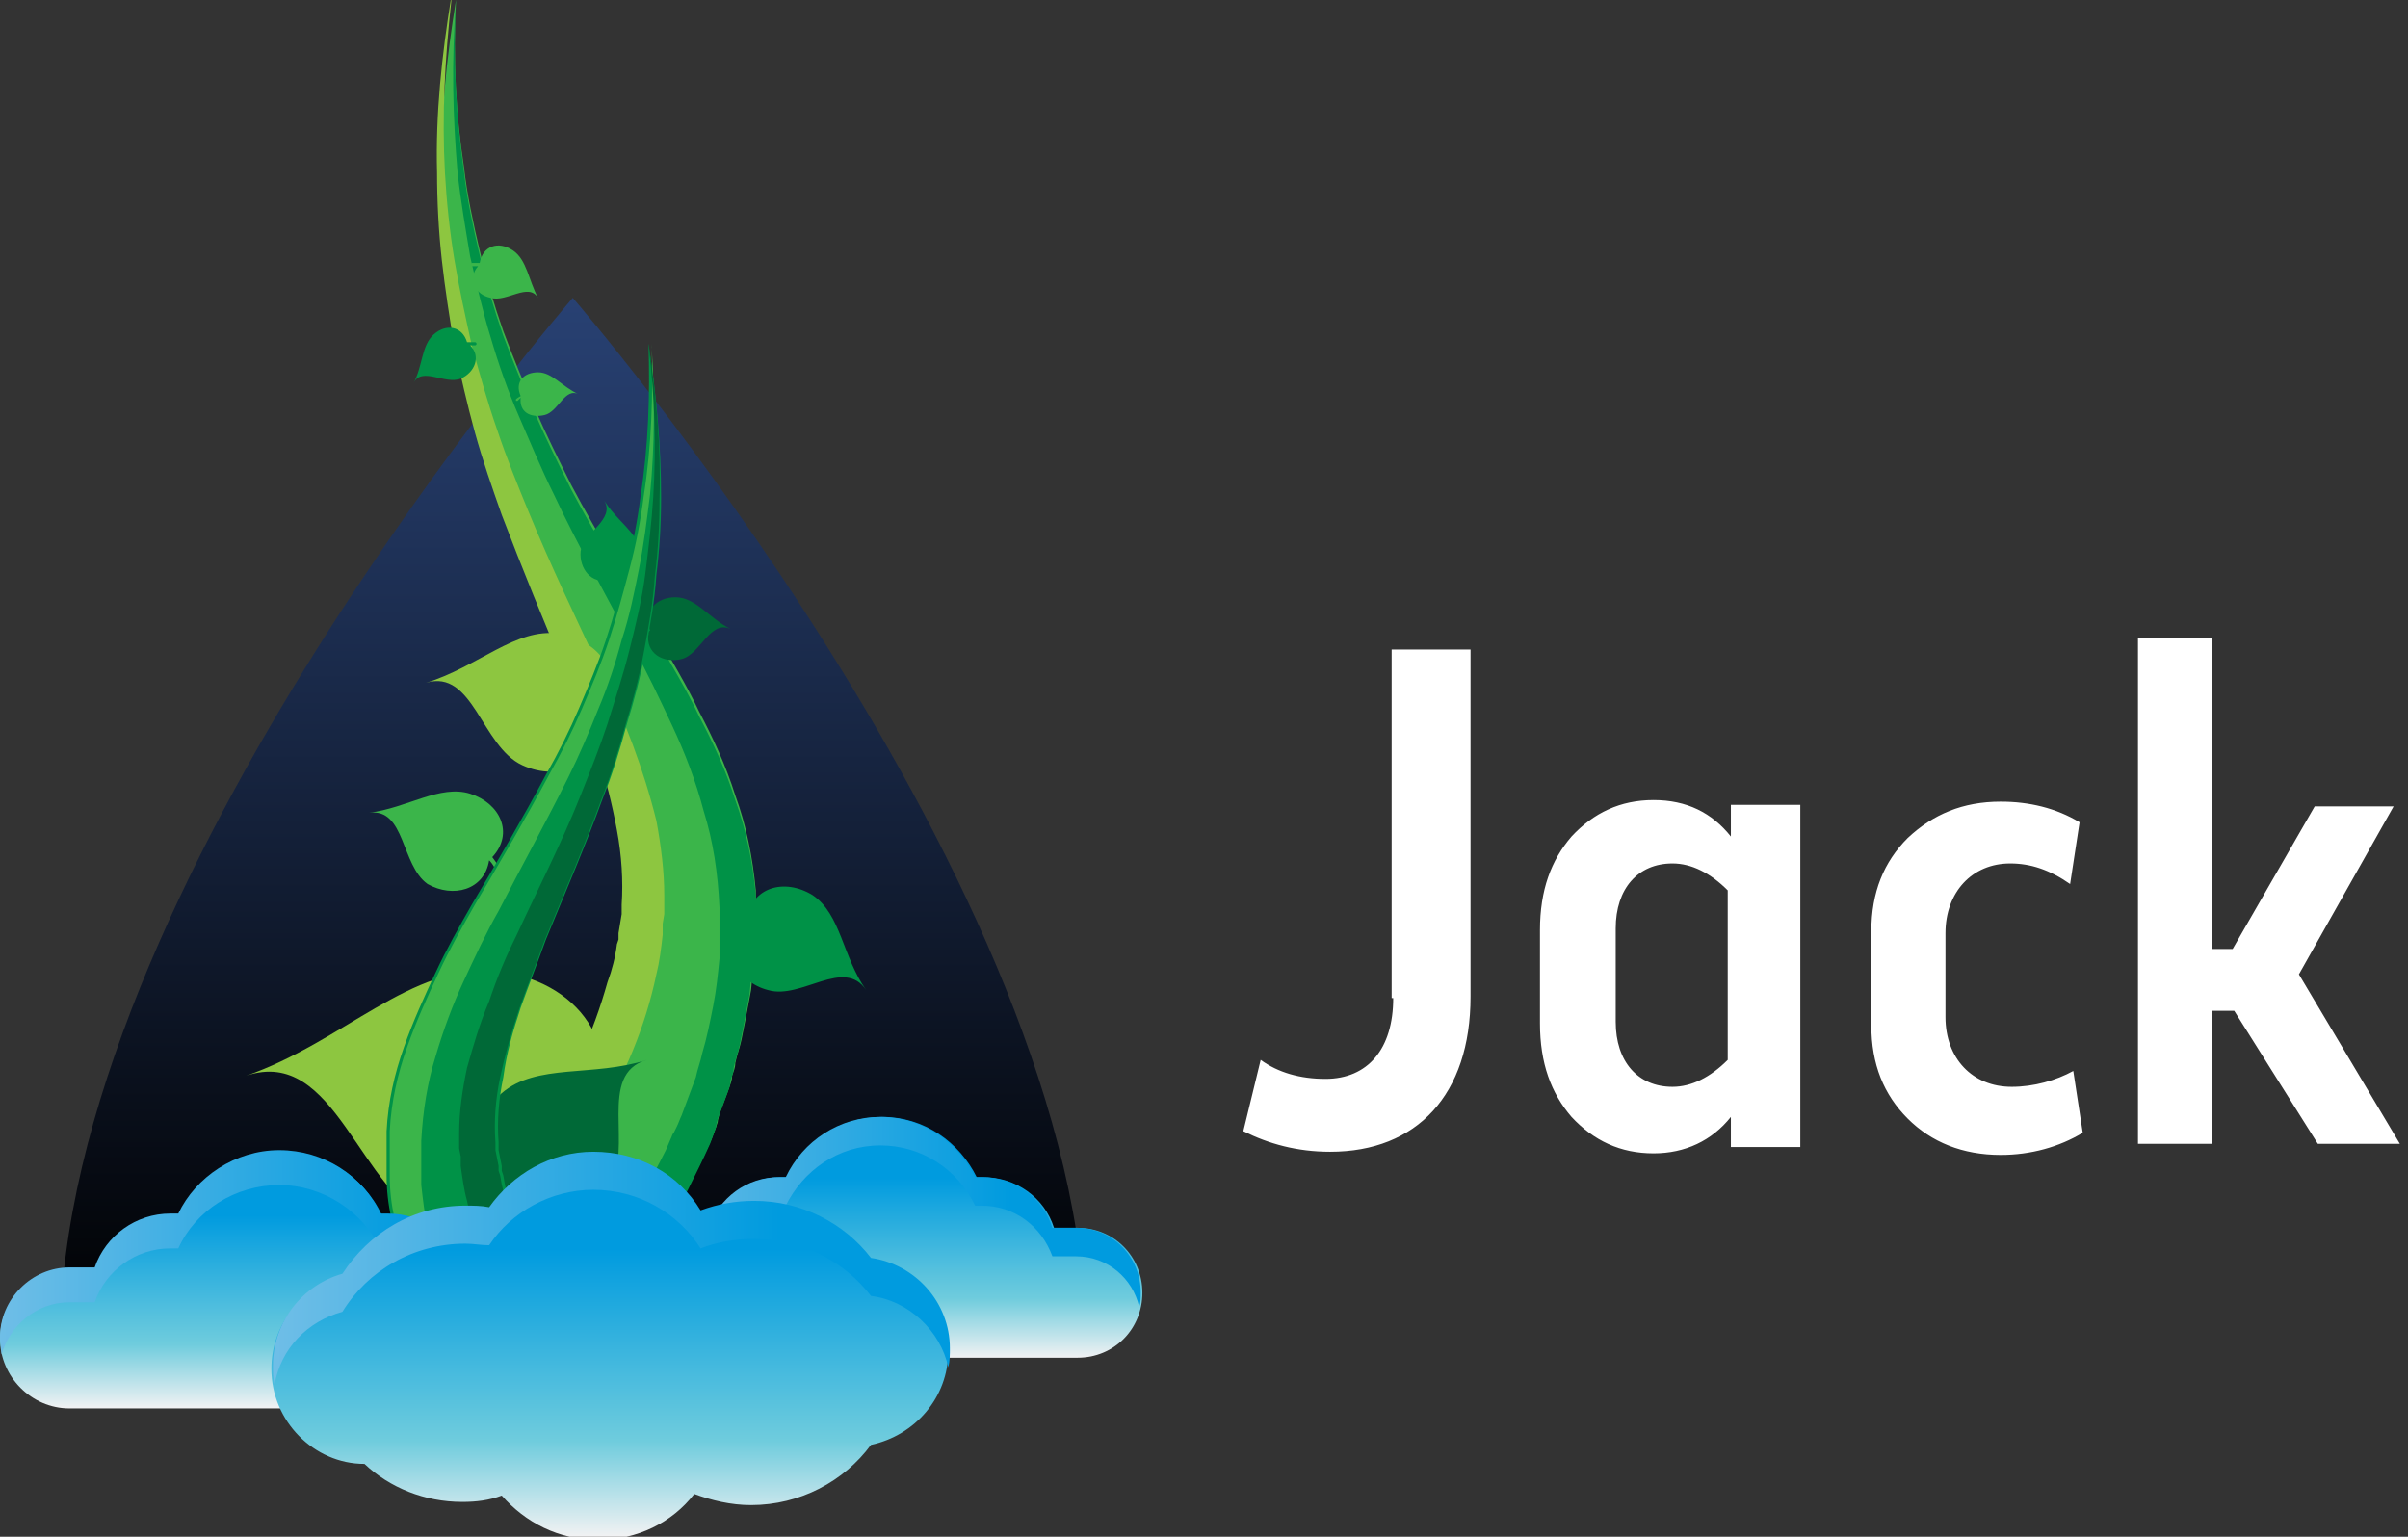 <svg width="141" height="90" viewBox="0 0 141 90" fill="none" xmlns="http://www.w3.org/2000/svg">
<rect x="0" y="0" width="141" height="90" fill="#333333" stroke="none"/>
<g clip-path="url(#clip0)">
<path d="M3.511 78.587C3.511 52.051 33.538 17.443 33.538 17.443C33.538 17.443 63.564 52.051 63.564 78.587" fill="url(#paint0_linear)"/>
<path d="M37.233 74.597C38.342 72.927 39.45 71.164 40.374 69.402C40.836 68.474 41.298 67.546 41.668 66.711L41.945 65.969C41.945 65.876 42.037 65.783 42.037 65.597L42.13 65.226C42.222 64.948 42.315 64.762 42.407 64.484L42.684 63.742C42.776 63.464 42.869 63.278 42.869 62.999C42.961 62.721 43.054 62.536 43.054 62.257C43.146 61.793 43.331 61.329 43.423 60.865C43.608 59.938 43.793 59.01 43.978 57.989C44.07 57.061 44.162 56.134 44.255 55.113V54.742V54.556V54.464V54.371V53.629V52.886C44.255 52.608 44.255 52.422 44.255 52.144C44.07 50.196 43.7 48.34 43.054 46.577C42.499 44.814 41.76 43.237 40.929 41.66C40.19 40.082 39.266 38.598 38.434 37.113C36.771 34.144 35.016 31.361 33.445 28.392C32.706 26.907 31.967 25.422 31.32 23.938C30.673 22.453 30.027 20.876 29.472 19.392C28.918 17.814 28.456 16.237 28.087 14.66C27.717 13.082 27.347 11.412 27.163 9.742C26.701 6.773 26.516 3.433 26.701 0C26.146 3.433 25.777 6.866 25.869 10.299C25.869 11.969 25.962 13.732 26.146 15.402C26.331 17.072 26.608 18.835 26.885 20.505C27.255 22.175 27.625 23.845 28.087 25.515C28.548 27.185 29.103 28.763 29.657 30.34C30.858 33.495 32.152 36.649 33.445 39.711C34.092 41.288 34.646 42.773 35.2 44.257C35.755 45.742 36.124 47.319 36.402 48.804C36.679 50.288 36.771 51.773 36.679 53.165V53.721L36.586 54.278L36.494 54.835V54.927V55.02V55.206L36.402 55.484C36.309 56.226 36.124 56.969 35.847 57.711C35.016 60.68 33.722 63.556 31.967 66.154C30.396 68.474 28.456 70.608 26.331 72.835C29.565 74.041 32.614 75.525 35.755 76.824C36.309 75.896 36.771 75.247 37.233 74.597Z" fill="#3BB54A"/>
<path d="M29.657 72.556C31.69 70.329 33.538 68.103 34.923 65.69C36.586 63 37.788 60.123 38.434 57.062C38.619 56.319 38.711 55.577 38.804 54.742V54.464V54.278V54.185V54.092L38.896 53.536V52.979V52.422C38.896 51.031 38.711 49.546 38.434 48.062C38.065 46.577 37.603 45.093 37.048 43.608C36.494 42.123 35.847 40.639 35.108 39.154C33.722 36.185 32.244 33.123 30.951 29.969C30.304 28.392 29.657 26.814 29.103 25.144C28.549 23.567 28.087 21.897 27.625 20.227C27.255 18.557 26.886 16.887 26.608 15.216C26.331 13.546 26.146 11.783 26.054 10.113C25.869 6.773 26.054 3.433 26.424 0.093C26.424 1.885e-05 26.424 -0.093 26.424 -0.186C25.869 3.247 25.5 6.68 25.592 10.113C25.592 11.783 25.684 13.546 25.869 15.216C26.054 16.887 26.331 18.649 26.608 20.32C26.978 21.99 27.347 23.66 27.809 25.33C28.271 27 28.826 28.577 29.38 30.154C30.581 33.309 31.875 36.464 33.168 39.526C33.815 41.103 34.369 42.587 34.923 44.072C35.478 45.556 35.847 47.134 36.124 48.618C36.402 50.103 36.494 51.587 36.402 52.979V53.536L36.309 54.092L36.217 54.649V54.742V54.835V55.02L36.124 55.299C36.032 56.041 35.847 56.783 35.57 57.525C34.739 60.494 33.445 63.371 31.69 65.969C30.119 68.288 28.179 70.422 26.054 72.649C29.288 73.855 32.337 75.34 35.478 76.639C35.847 76.175 36.124 75.711 36.494 75.247C34.462 74.226 32.059 73.299 29.657 72.556Z" fill="#8DC640"/>
<path d="M44.255 53.165C44.255 52.886 44.255 52.701 44.255 52.422C44.07 50.474 43.701 48.618 43.054 46.855C42.499 45.093 41.76 43.515 40.929 41.938C40.19 40.361 39.266 38.876 38.434 37.392C36.771 34.422 35.016 31.639 33.445 28.67C32.706 27.185 31.967 25.701 31.32 24.216C30.674 22.732 30.027 21.154 29.473 19.67C28.918 18.093 28.456 16.515 28.087 14.938C27.717 13.361 27.348 11.691 27.163 10.021C26.701 6.773 26.516 3.433 26.701 0C26.701 0.093 26.701 0.093 26.701 0.186C26.424 3.526 26.516 6.866 26.793 10.113C26.978 11.783 27.255 13.361 27.532 15.031C27.902 16.608 28.271 18.278 28.733 19.763C29.195 21.34 29.75 22.917 30.396 24.402C31.043 25.886 31.69 27.464 32.429 28.948C33.815 31.917 35.478 34.794 37.048 37.855C37.88 39.34 38.619 40.917 39.358 42.495C40.097 44.072 40.744 45.742 41.206 47.505C41.76 49.268 42.038 51.123 42.13 53.165C42.13 53.443 42.13 53.629 42.13 53.907V54.649V55.391V55.484V55.577V55.763V56.134C42.038 57.061 41.945 57.989 41.76 58.917C41.576 59.845 41.391 60.773 41.114 61.701C41.021 62.164 40.837 62.628 40.744 63.092C40.652 63.371 40.559 63.556 40.467 63.835C40.374 64.113 40.282 64.299 40.19 64.577L39.913 65.319C39.82 65.505 39.728 65.783 39.635 65.969L39.451 66.34C39.358 66.433 39.358 66.525 39.266 66.711L38.989 67.36C38.527 68.288 38.065 69.123 37.603 70.051C36.587 71.814 35.478 73.484 34.277 75.154C34.092 75.432 33.907 75.618 33.722 75.896C34.369 76.175 35.108 76.453 35.755 76.824C36.217 76.175 36.679 75.525 37.141 74.876C38.25 73.206 39.358 71.443 40.282 69.68C40.744 68.752 41.206 67.824 41.576 66.989L41.853 66.247C41.853 66.154 41.945 66.061 41.945 65.876L42.038 65.505C42.13 65.226 42.222 65.041 42.315 64.762L42.592 64.02C42.684 63.742 42.777 63.556 42.777 63.278C42.869 62.999 42.962 62.814 42.962 62.536C43.054 62.072 43.239 61.608 43.331 61.144C43.516 60.216 43.701 59.288 43.885 58.268C43.978 57.34 44.07 56.412 44.163 55.391V55.02V54.835V54.742V54.649V53.907L44.255 53.165Z" fill="#009247"/>
<path d="M35.201 42.309C35.57 42.68 35.755 42.958 35.847 42.958C35.94 43.051 36.032 43.051 36.124 42.958C36.217 42.866 36.217 42.773 36.124 42.68C36.124 42.68 35.847 42.309 35.293 41.845C36.679 39.711 35.201 37.484 32.706 37.113C30.212 36.742 27.994 39.062 24.945 39.989C27.717 39.154 28.179 43.701 30.581 44.814C32.798 45.835 35.201 44.721 35.201 42.309Z" fill="#8DC640"/>
<path d="M27.532 20.227C27.717 20.227 27.809 20.227 27.809 20.227C27.809 20.227 27.902 20.227 27.902 20.134C27.902 20.134 27.902 20.041 27.809 20.041C27.809 20.041 27.625 20.041 27.348 20.041C27.07 19.113 26.146 18.928 25.407 19.577C24.668 20.227 24.761 21.433 24.206 22.454C24.668 21.433 26.054 22.546 26.978 22.175C27.809 21.804 28.179 20.876 27.532 20.227Z" fill="#009247"/>
<path d="M34.277 66.618C35.016 67.268 35.478 67.732 35.478 67.732C35.57 67.917 35.847 67.917 36.032 67.732C36.217 67.639 36.217 67.361 36.032 67.175C35.94 67.082 35.385 66.433 34.369 65.691C36.864 61.422 33.815 57.34 29.011 56.876C24.114 56.412 20.049 61.051 14.413 63C19.679 61.237 20.973 69.866 25.5 71.721C29.934 73.577 34.462 71.35 34.277 66.618Z" fill="#8DC640"/>
<path d="M47.581 52.422C45.918 51.402 43.978 51.958 43.701 53.907C43.239 53.907 42.869 53.999 42.777 53.999C42.684 53.999 42.684 54.092 42.684 54.185C42.684 54.278 42.777 54.278 42.869 54.278C42.869 54.278 43.146 54.185 43.516 54.185C42.315 55.67 43.146 57.525 44.994 57.989C46.934 58.546 49.429 56.041 50.722 57.989C49.336 56.041 49.244 53.536 47.581 52.422Z" fill="#009247"/>
<path d="M30.027 14.66C29.195 14.103 28.271 14.382 28.087 15.402C27.809 15.402 27.625 15.402 27.625 15.402L27.532 15.495L27.625 15.588C27.625 15.588 27.717 15.588 27.994 15.588C27.347 16.33 27.809 17.258 28.733 17.443C29.657 17.722 30.951 16.515 31.505 17.443C30.951 16.423 30.858 15.216 30.027 14.66Z" fill="#3BB54A"/>
<path d="M39.543 34.979C38.434 34.979 37.603 35.814 38.065 36.927C37.788 37.113 37.695 37.206 37.603 37.206V37.299H37.695C37.695 37.299 37.788 37.206 37.972 37.113C37.788 38.226 38.804 38.876 39.913 38.597C41.021 38.319 41.575 36.278 42.777 36.835C41.483 36.185 40.744 34.979 39.543 34.979Z" fill="#006937"/>
<path d="M31.505 21.804C30.674 21.804 30.119 22.361 30.489 23.196C30.304 23.289 30.212 23.381 30.212 23.381V23.474H30.304C30.304 23.474 30.396 23.381 30.489 23.289C30.396 24.124 31.043 24.495 31.875 24.309C32.706 24.124 33.076 22.639 33.907 23.103C32.891 22.639 32.337 21.804 31.505 21.804Z" fill="#3BB54A"/>
<path d="M28.641 50.381C28.918 50.659 29.011 50.938 29.011 50.938C29.011 51.031 29.103 51.031 29.195 51.031C29.288 51.031 29.288 50.938 29.288 50.845C29.288 50.845 29.103 50.567 28.826 50.196C30.119 48.804 29.288 47.041 27.532 46.484C25.777 45.928 23.837 47.319 21.619 47.598C23.744 47.319 23.467 50.659 25.038 51.773C26.516 52.608 28.364 52.144 28.641 50.381Z" fill="#3BB54A"/>
<path d="M35.663 33.959C35.57 34.144 35.478 34.33 35.478 34.33V34.422H35.57C35.57 34.422 35.663 34.237 35.847 33.959C36.956 34.33 37.695 33.402 37.51 32.288C37.325 31.175 36.124 30.526 35.385 29.319C36.032 30.433 34.184 31.175 33.999 32.288C33.907 33.309 34.646 34.237 35.663 33.959Z" fill="#009247"/>
<path d="M29.38 64.02C27.348 65.69 27.348 68.567 29.75 69.68C29.565 70.329 29.565 70.793 29.565 70.886C29.565 70.979 29.657 71.072 29.75 71.072C29.842 71.072 29.934 70.979 29.934 70.886C29.934 70.886 29.934 70.515 30.119 69.958C31.597 72.185 34.277 71.721 35.663 69.494C37.141 67.268 34.923 62.907 37.88 62.072C34.739 63.092 31.413 62.257 29.38 64.02Z" fill="#006937"/>
<path d="M30.489 59.01C30.951 57.711 31.505 56.319 31.967 55.02C33.076 52.329 34.277 49.546 35.293 46.763C35.847 45.371 36.309 43.886 36.679 42.495C37.141 41.01 37.51 39.618 37.788 38.134C38.065 36.649 38.342 35.165 38.434 33.68C38.619 32.196 38.711 30.711 38.711 29.134C38.711 26.072 38.434 23.103 37.972 20.134C38.065 23.103 37.972 26.072 37.51 29.041C37.325 30.526 37.048 31.917 36.679 33.309C36.309 34.701 35.94 36.092 35.478 37.484C35.016 38.876 34.461 40.175 33.907 41.474C33.353 42.773 32.706 44.072 31.967 45.371C30.581 47.969 29.103 50.474 27.625 52.979C26.885 54.278 26.146 55.577 25.5 56.969C24.853 58.36 24.206 59.752 23.652 61.329C23.097 62.907 22.728 64.484 22.636 66.247C22.636 66.432 22.636 66.711 22.636 66.896V67.546V68.195V68.288V68.381V68.566V68.845C22.636 69.68 22.728 70.515 22.913 71.35C22.913 71.443 22.913 71.443 22.913 71.535C25.962 72.371 28.549 75.061 31.597 75.061C30.951 73.669 30.396 72.278 29.934 70.793C29.75 70.144 29.565 69.494 29.472 68.845L29.38 68.566V68.474V68.381V68.288L29.288 67.824L29.195 67.36V66.896C29.103 65.69 29.195 64.391 29.472 63.092C29.657 61.7 30.027 60.401 30.489 59.01Z" fill="#009247"/>
<path d="M25.038 72.092C25.038 71.999 25.038 71.999 25.038 71.907C24.853 71.072 24.761 70.237 24.668 69.401V69.123V68.938V68.845V68.752V68.103V67.453C24.668 67.267 24.668 66.989 24.668 66.804C24.761 65.041 25.038 63.371 25.5 61.886C25.962 60.309 26.516 58.824 27.163 57.432C27.809 56.041 28.456 54.649 29.195 53.35C30.581 50.659 31.967 48.154 33.26 45.556C33.907 44.257 34.462 42.958 35.016 41.567C35.57 40.268 36.032 38.876 36.402 37.484C36.864 36.092 37.141 34.701 37.418 33.309C37.695 31.917 37.88 30.433 38.065 28.948C38.342 26.072 38.342 23.196 38.157 20.319C38.157 20.227 38.157 20.134 38.157 20.134C38.249 23.103 38.157 26.072 37.695 29.041C37.51 30.526 37.233 31.917 36.864 33.309C36.494 34.701 36.124 36.092 35.663 37.484C35.201 38.876 34.646 40.175 34.092 41.474C33.538 42.773 32.891 44.072 32.152 45.371C30.766 47.969 29.288 50.474 27.809 52.979C27.07 54.278 26.331 55.577 25.684 56.969C25.038 58.36 24.391 59.752 23.837 61.329C23.282 62.907 22.913 64.484 22.82 66.247C22.82 66.432 22.82 66.711 22.82 66.896V67.546V68.195V68.288V68.381V68.566V68.845C22.82 69.68 22.913 70.515 23.098 71.35C23.098 71.443 23.098 71.443 23.098 71.535C26.146 72.371 28.733 75.061 31.782 75.061C31.782 74.968 31.69 74.968 31.69 74.876C29.288 74.133 27.255 72.649 25.038 72.092Z" fill="#3BB54A"/>
<path d="M37.972 20.134V20.227C38.342 23.196 38.434 26.165 38.249 29.134C38.157 30.618 37.972 32.103 37.788 33.587C37.603 35.072 37.233 36.556 36.864 38.041C36.494 39.525 36.032 40.917 35.57 42.402C35.108 43.793 34.554 45.185 33.999 46.577C32.891 49.36 31.505 52.051 30.304 54.649C29.657 55.948 29.103 57.247 28.641 58.639C28.087 59.938 27.717 61.237 27.347 62.535C27.07 63.834 26.886 65.133 26.886 66.34V66.804V67.267L26.978 67.731V67.824V67.917V68.01V68.288C27.07 68.938 27.163 69.68 27.347 70.329C27.625 71.721 28.087 73.113 28.733 74.504C29.565 74.876 30.489 75.061 31.413 75.061C30.766 73.669 30.212 72.278 29.75 70.793C29.565 70.144 29.38 69.494 29.288 68.845L29.195 68.566V68.474V68.381V68.288L29.103 67.824L29.011 67.36V66.896C28.918 65.69 29.011 64.391 29.288 63.092C29.565 61.793 29.934 60.494 30.396 59.103C30.858 57.804 31.413 56.412 31.875 55.113C32.983 52.422 34.184 49.639 35.201 46.855C35.755 45.464 36.217 43.979 36.587 42.587C37.048 41.103 37.418 39.711 37.695 38.226C37.972 36.742 38.249 35.257 38.342 33.773C38.527 32.288 38.619 30.804 38.619 29.227C38.711 26.165 38.434 23.103 37.972 20.134Z" fill="#006937"/>
<path d="M40.098 79.515H63.104C65.228 79.515 66.892 77.845 66.892 75.711C66.892 73.577 65.228 71.907 63.104 71.907H61.718C61.163 70.144 59.5 68.938 57.56 68.938C57.468 68.938 57.283 68.938 57.191 68.938C56.174 66.897 54.142 65.412 51.647 65.412C49.245 65.412 47.12 66.804 46.104 68.938C46.011 68.938 45.827 68.938 45.734 68.938C43.794 68.938 42.223 70.144 41.577 71.907H40.191C38.066 71.907 36.403 73.577 36.403 75.711C36.31 77.845 37.974 79.515 40.098 79.515Z" fill="url(#paint1_linear)"/>
<path d="M40.097 73.577H41.483C42.038 71.814 43.7 70.608 45.641 70.608C45.733 70.608 45.918 70.608 46.01 70.608C47.027 68.567 49.059 67.082 51.554 67.082C53.956 67.082 56.081 68.474 57.097 70.608C57.19 70.608 57.374 70.608 57.467 70.608C59.407 70.608 60.977 71.814 61.624 73.577H63.01C64.858 73.577 66.336 74.876 66.706 76.546C66.798 76.268 66.798 75.989 66.798 75.711C66.798 73.577 65.135 71.907 63.01 71.907H61.624C61.07 70.144 59.407 68.938 57.467 68.938C57.374 68.938 57.19 68.938 57.097 68.938C56.081 66.897 54.048 65.412 51.554 65.412C49.151 65.412 47.027 66.804 46.01 68.938C45.918 68.938 45.733 68.938 45.641 68.938C43.7 68.938 42.13 70.144 41.483 71.907H40.097C37.972 71.907 36.309 73.577 36.309 75.711C36.309 75.989 36.309 76.268 36.402 76.546C36.771 74.876 38.249 73.577 40.097 73.577Z" fill="url(#paint2_linear)"/>
<path d="M4.065 82.484H28.733C30.951 82.484 32.798 80.629 32.798 78.402C32.798 76.175 30.951 74.32 28.733 74.32H27.255C26.608 72.464 24.853 71.165 22.82 71.165C22.636 71.165 22.543 71.165 22.358 71.165C21.342 68.938 19.032 67.454 16.445 67.454C13.858 67.454 11.549 69.031 10.533 71.165C10.348 71.165 10.255 71.165 10.07 71.165C8.038 71.165 6.283 72.464 5.636 74.32H4.065C1.848 74.32 0 76.175 0 78.402C0 80.629 1.848 82.484 4.065 82.484Z" fill="url(#paint3_linear)"/>
<path d="M4.065 76.267H5.543C6.19 74.412 7.946 73.113 9.978 73.113C10.163 73.113 10.255 73.113 10.44 73.113C11.456 70.886 13.766 69.402 16.353 69.402C18.94 69.402 21.25 70.979 22.266 73.113C22.451 73.113 22.543 73.113 22.728 73.113C24.761 73.113 26.516 74.412 27.163 76.267H28.641C30.581 76.267 32.152 77.567 32.614 79.329C32.706 79.051 32.706 78.68 32.706 78.309C32.706 76.082 30.858 74.226 28.641 74.226H27.163C26.516 72.371 24.761 71.072 22.728 71.072C22.543 71.072 22.451 71.072 22.266 71.072C21.25 68.845 18.94 67.36 16.353 67.36C13.766 67.36 11.456 68.938 10.44 71.072C10.255 71.072 10.163 71.072 9.978 71.072C7.946 71.072 6.19 72.371 5.543 74.226H4.065C1.848 74.226 0 76.082 0 78.309C0 78.68 0.092 78.958 0.092 79.329C0.554 77.659 2.125 76.267 4.065 76.267Z" fill="url(#paint4_linear)"/>
<path d="M55.526 79.144C55.526 76.454 53.494 74.227 50.907 73.856C49.336 71.814 46.842 70.515 44.07 70.515C42.961 70.515 41.945 70.701 40.929 71.072C39.635 68.938 37.326 67.639 34.646 67.639C32.152 67.639 29.934 68.938 28.549 70.887C28.087 70.794 27.625 70.794 27.163 70.794C24.114 70.794 21.527 72.371 19.956 74.783C17.646 75.433 15.891 77.567 15.891 80.165C15.891 83.227 18.386 85.732 21.342 85.732C22.82 87.124 24.853 87.959 27.07 87.959C27.902 87.959 28.641 87.866 29.38 87.588C30.766 89.165 32.706 90.185 35.016 90.185C37.326 90.185 39.358 89.165 40.652 87.495C41.668 87.866 42.777 88.144 43.978 88.144C46.842 88.144 49.429 86.752 50.999 84.618C53.586 84.062 55.526 81.835 55.526 79.144Z" fill="url(#paint5_linear)"/>
<path d="M20.05 76.824C21.528 74.412 24.208 72.835 27.256 72.835C27.718 72.835 28.18 72.927 28.642 72.927C29.936 70.979 32.245 69.68 34.74 69.68C37.419 69.68 39.729 71.072 41.023 73.113C41.947 72.742 43.055 72.556 44.164 72.556C46.935 72.556 49.43 73.855 51.001 75.896C53.218 76.175 55.066 77.938 55.528 80.072C55.62 79.701 55.62 79.329 55.62 78.958C55.62 76.267 53.588 74.041 51.001 73.67C49.43 71.628 46.935 70.329 44.164 70.329C43.055 70.329 42.039 70.515 41.023 70.886C39.729 68.752 37.419 67.453 34.74 67.453C32.245 67.453 30.028 68.752 28.642 70.701C28.18 70.608 27.718 70.608 27.256 70.608C24.208 70.608 21.621 72.185 20.05 74.597C17.74 75.247 15.985 77.381 15.985 79.979C15.985 80.35 15.985 80.721 16.077 81.092C16.447 78.958 18.017 77.381 20.05 76.824Z" fill="url(#paint6_linear)"/>
<path d="M81.581 58.453C81.581 61.422 80.102 63.185 77.608 63.185C76.129 63.185 74.836 62.814 73.82 62.072L72.803 66.247C74.282 66.989 75.945 67.453 77.885 67.453C82.966 67.453 86.108 64.113 86.108 58.361V38.041H81.488V58.453H81.581ZM101.352 48.989C100.243 47.598 98.765 46.855 96.825 46.855C94.885 46.855 93.314 47.598 92.021 48.989C90.82 50.381 90.173 52.144 90.173 54.464V59.938C90.173 62.257 90.82 64.02 92.021 65.412C93.314 66.804 94.885 67.546 96.825 67.546C98.673 67.546 100.243 66.804 101.352 65.412V67.175H105.417V47.134H101.352V48.989ZM101.167 62.072C100.151 63.093 99.042 63.649 97.934 63.649C95.901 63.649 94.608 62.165 94.608 59.845V54.371C94.608 52.051 95.901 50.567 97.934 50.567C99.042 50.567 100.151 51.123 101.167 52.144V62.072ZM117.797 63.649C115.488 63.649 113.917 61.979 113.917 59.567V54.649C113.917 52.237 115.488 50.567 117.705 50.567C118.906 50.567 120.015 50.938 121.216 51.773L121.77 48.154C120.384 47.319 118.814 46.948 117.151 46.948C114.933 46.948 113.178 47.691 111.7 49.082C110.314 50.474 109.575 52.237 109.575 54.556V60.031C109.575 62.35 110.314 64.113 111.7 65.505C113.086 66.897 114.933 67.639 117.151 67.639C118.906 67.639 120.569 67.175 121.955 66.34L121.401 62.721C120.384 63.278 119.091 63.649 117.797 63.649ZM134.612 57.062L140.156 47.227H135.536L130.732 55.577H129.531V37.392H125.189V66.989H129.531V59.196H130.824L135.721 66.989H140.525L134.612 57.062Z" fill="white"/>
</g>
<defs>
<linearGradient id="paint0_linear" x1="33.533" y1="17.513" x2="33.533" y2="78.623" gradientUnits="userSpaceOnUse">
<stop stop-color="#284173"/>
<stop offset="1"/>
</linearGradient>
<linearGradient id="paint1_linear" x1="51.566" y1="79.559" x2="51.566" y2="65.49" gradientUnits="userSpaceOnUse">
<stop stop-color="#F2F2F3"/>
<stop offset="0.25" stop-color="#6FCCDD"/>
<stop offset="0.75" stop-color="#009BDF"/>
</linearGradient>
<linearGradient id="paint2_linear" x1="36.278" y1="71.027" x2="66.852" y2="71.027" gradientUnits="userSpaceOnUse">
<stop stop-color="#6FBEE7"/>
<stop offset="0.75" stop-color="#009BDF"/>
</linearGradient>
<linearGradient id="paint3_linear" x1="16.397" y1="82.493" x2="16.397" y2="67.403" gradientUnits="userSpaceOnUse">
<stop stop-color="#F2F2F3"/>
<stop offset="0.25" stop-color="#6FCCDD"/>
<stop offset="0.75" stop-color="#009BDF"/>
</linearGradient>
<linearGradient id="paint4_linear" x1="0" y1="73.402" x2="32.793" y2="73.402" gradientUnits="userSpaceOnUse">
<stop stop-color="#6FBEE7"/>
<stop offset="0.75" stop-color="#009BDF"/>
</linearGradient>
<linearGradient id="paint5_linear" x1="35.751" y1="90.014" x2="35.751" y2="67.564" gradientUnits="userSpaceOnUse">
<stop stop-color="#F2F2F3"/>
<stop offset="0.25" stop-color="#6FCCDD"/>
<stop offset="0.75" stop-color="#009BDF"/>
</linearGradient>
<linearGradient id="paint6_linear" x1="15.95" y1="74.309" x2="55.555" y2="74.309" gradientUnits="userSpaceOnUse">
<stop stop-color="#6FBEE7"/>
<stop offset="0.75" stop-color="#009BDF"/>
</linearGradient>
<clipPath id="clip0">
<rect width="140.525" height="89.999" fill="white"/>
</clipPath>
</defs>
</svg>
